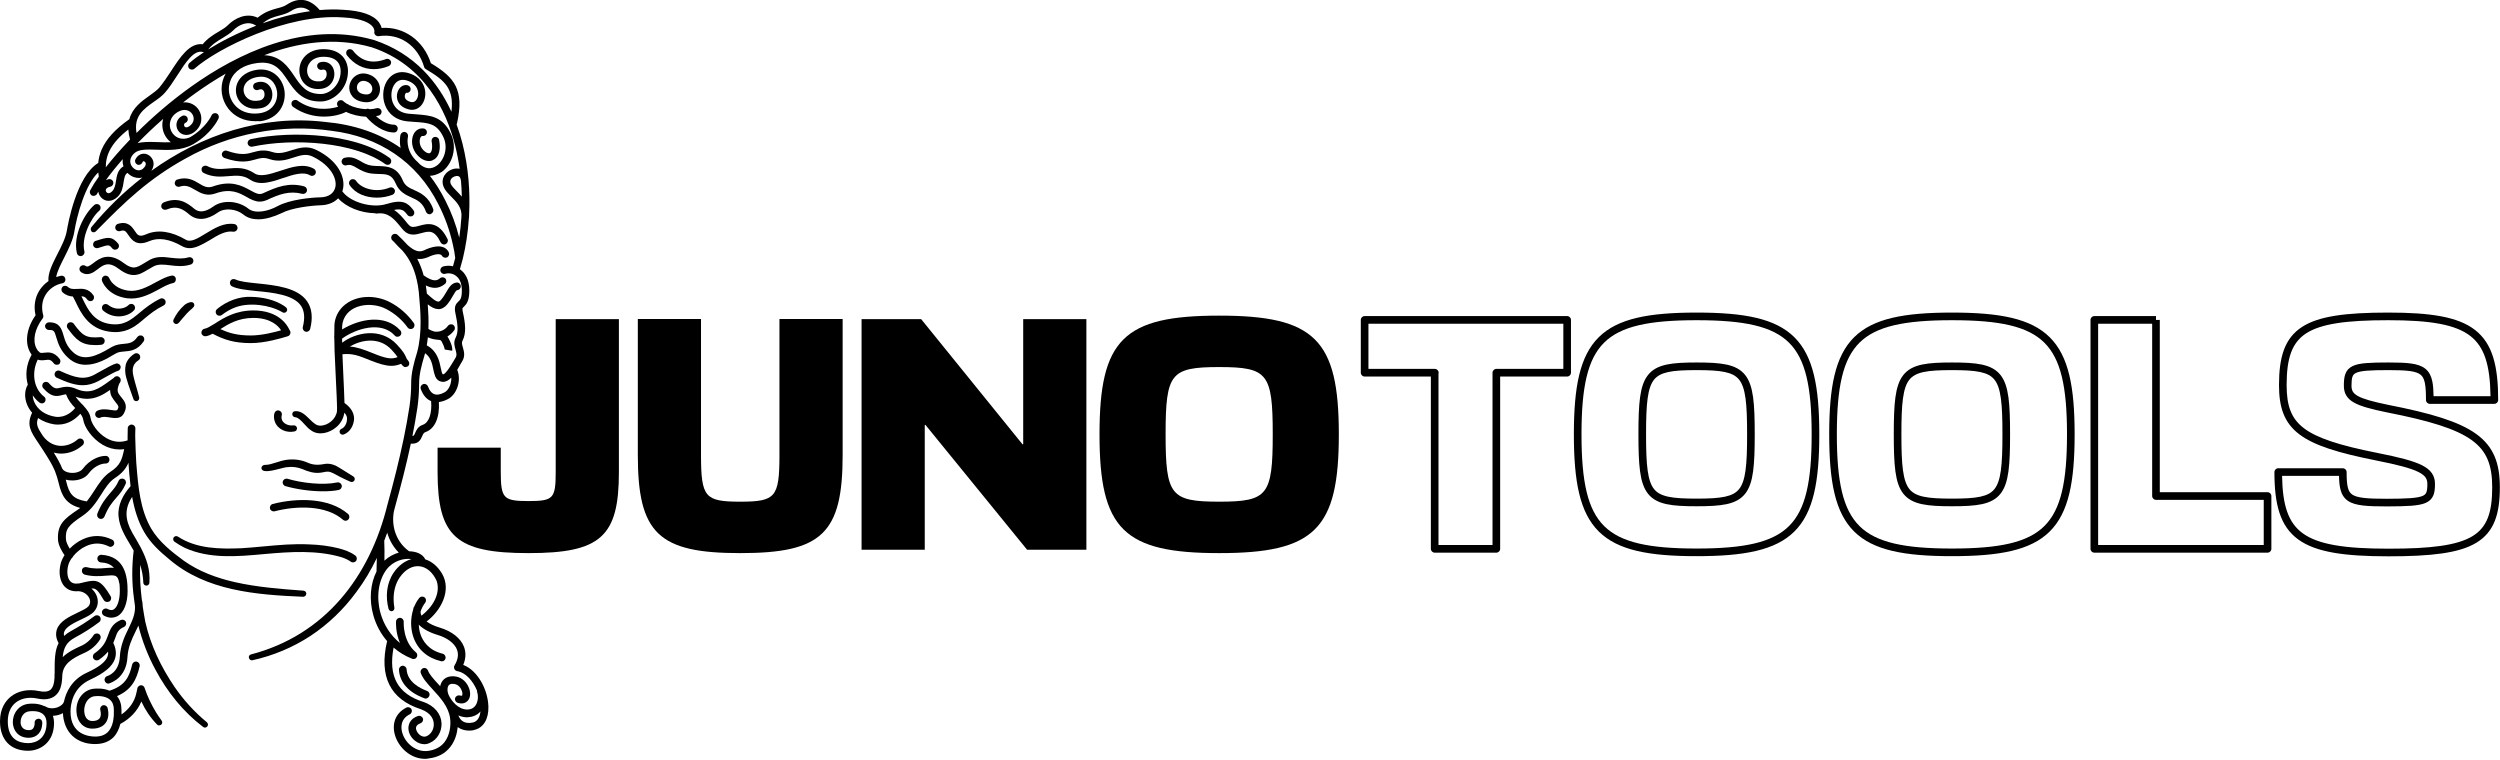 <svg viewBox="0 0 1638 498" fill="none" xmlns="http://www.w3.org/2000/svg">
  <path fill-rule="evenodd" clip-rule="evenodd" d="M236 66.4C237.5 66.8 238.8 67 240 67C243.3 67 245.3 65.6 246.4 64.7C248.6 62.6 249.5 59.3 248.7 56.1C247.8 52.5 245 49.7 241.1 48.6C235.1 46.8 230.5 50.5 229.2 54.9C227.9 59.2 229.9 64.6 236 66.4ZM242.9 60.9C241.8 62 239.8 62.2 237.4 61.5C234.1 60.5 233.5 58.1 234 56.1C234.4 54.6 236.2 52.2 239.7 53.2C241.8 53.8 243.3 55.2 243.8 57.1C244.2 58.6 243.8 60 242.9 60.9Z" fill="currentColor" />
  <path d="M212.3 76.4C206 76.4 198.7 74.8 192 70C190.9 69.2 190.6 67.6 191.4 66.5C192.2 65.4 193.8 65.1 194.9 65.9C204.877 72.983 215.725 71.713 221.611 69.91L221.6 69.9C220.6 69 220.5 67.4 221.5 66.4C222.4 65.4 224 65.3 225 66.3C225.674 66.925 226.435 67.49 227.261 67.997C227.788 68.099 228.277 68.364 228.643 68.764C231.983 70.441 236.067 71.321 239.702 71.531C240.476 71.112 241.396 71.144 242.112 71.571C243.907 71.523 245.496 71.293 246.7 70.9C248 70.5 249.4 71.2 249.9 72.5C250.3 73.8 249.6 75.2 248.3 75.7C247.687 75.823 247.027 75.945 246.332 76.056C250.164 79.589 254.474 81.7 258.1 81.7C259.5 81.7 260.6 82.8 260.6 84.2C260.6 85.6 259.6 86.8 258.2 86.8C251.129 86.8 244.318 81.693 239.86 76.472C235.48 76.292 230.735 75.234 226.733 73.299C223.491 74.978 218.27 76.4 212.3 76.4Z" fill="currentColor" />
  <path d="M244.9 45.3C238 45.3 232 42.2 227.3 36.2C226.5 35.1 226.7 33.5 227.7 32.7C228.8 31.9 230.4 32.1 231.2 33.1C236.7 40.2 244 42.1 252.9 38.7C254.2 38.2 255.6 38.9 256.1 40.1C256.6 41.4 255.9 42.8 254.7 43.3C251.3 44.7 248 45.3 244.9 45.3Z" fill="currentColor" />
  <path d="M281 105.5C278.6 105.5 276 104.3 273.8 102C269.5 97.6 269.2 91.6 271 87.9C272.4 85.2 274.8 83.8 277.6 84.2C279 84.4 279.9 85.7 279.7 87C279.5 88.4 278.2 89.3 276.9 89.1C276.886 89.1 276.871 89.1 276.854 89.099C276.618 89.092 276.059 89.075 275.5 90.1C274.6 91.8 274.6 95.6 277.4 98.4C279.2 100.3 280.9 100.7 281.7 100.3C282.8 99.7 283.6 97.1 282.8 92.6C282.6 91.2 283.5 89.9 284.8 89.7C286.2 89.5 287.5 90.4 287.7 91.7C289.4 100.9 285.7 103.9 284 104.7C283.1 105.3 282.1 105.5 281 105.5Z" fill="currentColor" />
  <path fill-rule="evenodd" clip-rule="evenodd" d="M188 3C195.795 -2.1 203.312 -0.811 209.481 6.601C214.611 6.152 219.71 6.059 224.7 6.4C236.6 7 244.5 9.7 248.2 14.5C249.2 15.9 249.8 17.2 250 18.3C264.6 17.3 277.5 26.5 282.3 41.4C298 50.8 304.2 58.9 299.5 80.5C299.443 80.867 299.323 81.195 299.152 81.475C300.722 85.771 301.984 89.987 303 94C307.036 109.995 308.093 126.015 307.358 140.464C307.377 141.122 307.359 141.8 307.3 142.5C307.287 142.672 307.256 142.839 307.209 142.999C306.572 152.643 305.147 161.526 303.302 169.152C303.283 169.48 303.203 169.793 303.074 170.079C302.518 172.308 301.925 174.425 301.307 176.417C301.44 176.509 301.571 176.603 301.7 176.7C304.4 178.7 307.5 182.7 307.5 190.4C307.5 197 305.7 199.3 303.8 201.1C302.9 201.9 302.8 202.1 303.2 204.2C305 212.3 305.6 218.3 303 223.3C302.4 224.5 302.7 225.7 303.3 227.7L303.322 227.78C304.019 230.266 304.879 233.335 302.9 236.6L302 238.1C301.286 239.422 300.475 240.89 299.576 242.336C302.433 249.339 299.302 257.886 294.3 261C292.819 261.871 290.35 263.123 287.556 263.43C288.139 273.513 284.939 280.993 278.8 283.1C277.678 283.474 277.343 284.197 276.732 285.515L276.68 285.628L276.6 285.8C275.6 288.2 274.2 290.7 270 290.7C269.739 290.7 269.463 290.693 269.175 290.676C266.232 304.527 262.668 318.234 258.9 331.9C258.638 332.906 258.37 333.911 258.095 334.914C256.158 345.197 259.866 355.349 268.06 361.194C269.31 361.224 270.501 361.363 271.6 361.6C275.045 362.356 277.501 364.101 278.614 366.477C282.77 367.796 286.649 370.882 289.6 375.8C296.08 386.853 288.849 400.177 279.501 407.205C281.61 408.766 284.515 410.141 288.1 411.2C296.1 413.6 301.9 418.2 304 423.8C305.012 426.498 305.668 430.546 303.513 435.644C313.182 439.38 319.727 452.098 320 463C320.2 471.1 316.8 476.8 310.9 478.2C309.8 478.6 308.6 478.7 307.4 478.7C304.749 478.7 302.098 478.025 299.884 476.403C299.473 480.748 298.088 485.467 295.1 489.3C291.8 493.6 287 496.2 281 496.9C280.2 497.1 279.4 497.2 278.6 497.2C268.7 497.2 261.1 489.5 258.8 481.7C256.5 473.9 259.4 467 266.3 463.6C267.5 463 269 463.5 269.6 464.7C270.2 465.9 269.7 467.4 268.5 468C261.8 471.3 262.8 477.7 263.6 480.2C265.5 486.8 272.4 493 280.4 492C285 491.4 288.7 489.5 291.2 486.3C294.9 481.6 295.5 474.9 294.9 470.6C293.9 463 288.4 457 283.5 451.7C280.2 448.1 277 444.6 275.7 441C275.2 439.7 275.9 438.3 277.2 437.8C278.5 437.3 279.9 438 280.4 439.3C281.354 441.877 283.948 444.727 286.791 447.85L287.2 448.3L287.204 448.304C287.597 448.729 287.999 449.162 288.405 449.603C288.684 448.259 289.227 446.982 290.1 445.9C291.2 444.5 293.9 442.4 298.9 443.3C302.8 444 306.1 447.2 307.5 451.4C308.5 454.6 308.1 457.5 306.3 459.3C305.4 460.2 303.4 461.6 299.9 460.5C298.6 460.1 297.8 458.7 298.2 457.4C298.6 456.1 300 455.3 301.3 455.7C302.1 455.9 302.6 455.9 302.7 455.8C302.9 455.6 303.2 454.5 302.7 452.9C302.1 451 300.5 448.7 298 448.2C296.1 447.8 294.7 448.1 294 449C293 450.2 292.9 452.8 293.8 455C295.5 459 300.1 464.9 306.2 464.9H306.4C308.6 464.8 310.3 464 311.5 462.3C313.1 460.1 313.6 456.5 312.6 453.3C312.506 452.994 312.478 452.683 312.508 452.38C309.901 446.264 305.45 441.035 300.078 439.799C300.052 439.8 300.026 439.8 300 439.8C299.6 439.8 299.1 439.7 298.7 439.4C297.5 438.7 297.1 437.2 297.8 436C300.1 432.2 300.6 428.7 299.4 425.6C297.8 421.5 293.1 417.9 286.7 416C280.894 414.233 276.929 411.864 274.388 409.281C274.469 411.451 274.834 413.601 275.5 415.6C277.1 420.2 280.9 426.1 290 428.3C291.3 428.6 292.2 430 291.9 431.3C291.7 432.5 290.7 433.3 289.5 433.3C289.3 433.3 289.1 433.3 288.9 433.2C280 431.1 273.6 425.5 270.8 417.3C268.877 411.597 268.933 405.059 270.705 399.434C270.753 399.084 270.818 398.739 270.9 398.4C270.994 397.993 271.196 397.625 271.469 397.324C272.308 395.286 273.39 393.413 274.7 391.8C275.6 390.7 277.1 390.6 278.2 391.4C279.3 392.3 279.4 393.8 278.6 394.9C277.284 396.537 276.257 398.544 275.544 400.744C275.518 401.644 275.72 402.537 276.136 403.408C283.049 398.11 288.971 389.309 286.1 380.6C280.8 368.9 269.4 367.5 261.9 378.3C259 382.5 257.8 387.8 257.9 392.9C257.9 394.7 258.1 396.4 258.4 398.2C258.6 399.3 257.8 400.3 256.7 400.5C255.8 400.5 254.9 399.9 254.6 399C252.5 391.1 253.2 382.3 257.8 375.4C261.043 370.573 265.211 367.523 269.58 366.321C264.521 365.536 257.537 367.545 253.3 373.1C247.9 380.2 246.4 391.2 249.3 401.7C251.54 409.642 255.992 416.433 262.062 421.32C259.049 414.243 259.433 407.504 259.5 407.1C259.6 405.7 260.8 404.7 262.2 404.8C263.6 404.9 264.6 406.1 264.5 407.5C264.5 407.502 264.5 407.51 264.499 407.522C264.475 408.117 263.987 420.199 272.344 427.269C272.374 427.293 272.404 427.318 272.433 427.344C272.455 427.363 272.477 427.381 272.5 427.4C273.6 428.3 273.7 429.9 272.8 430.9C272.4 431.5 271.7 431.8 270.9 431.8C270.47 431.8 270.092 431.697 269.728 431.492C265.332 429.734 261.348 427.292 257.875 424.286C254.296 443.243 260.579 454.608 277.4 459.9H277.5C284.7 462.5 289 467.7 289.3 473.9C289.5 479.4 286.5 484.6 281.7 486.7C280.6 487.3 279.3 487.6 278.1 487.6C276 487.6 273.9 486.9 272 485.4C268.8 483 267.1 479.1 267.7 475.7C268 473.9 269.2 470.7 273.9 469.1C275.2 468.7 276.6 469.4 277.1 470.7C277.5 472 276.8 473.4 275.5 473.9C273.8 474.5 272.8 475.4 272.6 476.6C272.3 478.1 273.4 480.2 275 481.5C275.9 482.2 277.7 483.2 279.6 482.3C282.5 481 284.4 477.7 284.2 474.2C284.1 471.8 282.9 467.3 275.8 464.7C255.673 458.224 248.154 443.209 253.64 420.052C249.496 415.27 246.398 409.515 244.6 403.1C241.742 393.013 242.629 382.432 246.726 374.385C246.709 374.259 246.7 374.131 246.7 374L246.701 373.965L246.706 373.826L246.706 373.82L246.706 373.815L246.706 373.811C246.734 372.982 246.847 369.544 246.898 365.561C243.133 373.438 238.687 380.979 233.4 388C225.2 399.2 215.1 408.9 203.5 416.6C191.9 424.2 179 429.6 165.4 432.6C164.3 432.8 163.3 432.1 163.1 431C162.8 430 163.4 429.1 164.4 428.8C213 416.1 242.3 377.9 253.9 330.5C257.791 316.344 261.458 302.007 264.446 287.581C264.453 287.454 264.471 287.327 264.5 287.2C264.521 287.107 264.548 287.016 264.581 286.928C265.991 280.069 267.247 273.189 268.3 266.3C269 261.4 269.4 256.4 269.4 251.4C269.3 244.5 271.3 237.3 273.3 230.8C276.7 218.1 275.6 204.3 274.4 191.3C274.081 188.486 273.619 185.689 272.965 182.953C272.771 182.59 272.669 182.184 272.67 181.776C271.034 175.516 268.343 169.611 264 164.6L263.916 164.504L263.766 164.335C263.651 164.205 263.535 164.075 263.42 163.946C261.773 162.428 260.172 160.729 258.6 159C258.507 158.897 258.423 158.787 258.35 158.672C257.936 158.276 257.52 157.885 257.1 157.5C256.1 156.6 256 155 257 154C257.9 153 259.5 152.9 260.5 153.9C262.764 155.99 264.876 158.155 266.903 160.397C271.628 164.696 274.774 165.524 278.1 163.9C280.9 162.5 290.5 158.5 294 165.2C294.6 166.4 294.2 167.9 293 168.6C291.8 169.2 290.3 168.8 289.6 167.6C288.7 165.9 285 166.3 280.4 168.5C278.4 169.3 276.7 169.7 275 169.7C274.45 169.7 273.907 169.658 273.369 169.577C275.17 173.007 276.543 176.665 277.561 180.418C284.104 185.001 286.478 183.835 288.3 182.3C289.3 181.4 290.9 181.5 291.8 182.5C292.7 183.5 292.6 185.1 291.6 186C289.4 187.8 287.2 188.6 285 188.6C282.953 188.6 280.931 187.971 278.99 187.036C279.191 188.257 279.361 189.48 279.5 190.7C279.551 191.24 279.602 191.781 279.652 192.323C282.689 195.158 285.58 197.695 287.2 197.6C287.4 197.6 288 197.6 289 196.4C290.4 194.8 291.4 193.1 292.4 191.4L292.443 191.326C294.226 188.255 295.827 185.497 299.2 185.1C300.6 185 301.8 186 301.9 187.4C302 188.8 301 190 299.6 190.1C298.8 190.2 297.7 192.1 296.7 193.9C295.7 195.7 294.5 197.7 292.8 199.7C291.2 201.5 289.4 202.5 287.5 202.6C287.3 202.5 287.2 202.5 287.1 202.5C284.818 202.5 282.656 201.294 280.258 199.392C280.663 204.764 280.903 210.161 280.703 215.52C282.359 216.542 283.711 217.043 284.881 217.303C285.018 217.291 285.158 217.29 285.3 217.3C288.5 217.6 291.6 216.1 293.5 213.5C294.3 212.4 295.9 212.1 297 212.9C298.1 213.7 298.4 215.3 297.6 216.4C296.425 218.072 294.903 219.437 293.164 220.432C293.421 220.801 293.667 221.221 293.9 221.7C296.6 226.6 296.4 229.1 296.3 229.8L291.4 229V229.2C291.4 229.2 291.4 227.6 289.5 224C288.911 222.822 288.707 222.8 286.902 222.611L286.8 222.6C285.223 222.45 283.081 222.243 280.333 221.005C280.156 222.769 279.921 224.527 279.617 226.276C286.474 229.971 287.887 236.536 288.8 241.1L288.861 241.386C289.165 242.815 289.633 245.013 290.1 245.2C290.6 245.5 292.3 245 297.7 235.7C298 235.1 298.3 234.6 298.6 234.2C299.4 232.8 299.1 231.5 298.5 229.2C297.8 226.9 297 224.1 298.6 221.1C300.5 217.4 299.9 212.3 298.4 205.3C297.4 200.8 298.7 199.1 300.4 197.5C301.5 196.5 302.6 195.4 302.6 190.4C302.6 185.9 301.3 182.6 298.7 180.7C296.7 179.2 294.1 178.7 291.7 179.4C290.4 179.8 289 179 288.6 177.7C288.2 176.4 289 175 290.3 174.6C292.423 174.001 294.664 173.965 296.782 174.444C297.299 172.738 297.796 170.942 298.266 169.063C297.956 166.076 297.375 163.091 296.7 160.2C294.7 151 291.5 142.2 287.2 133.8C273.2 105.9 248 89.4 217.2 85.7C184.4 80.9 150.4 87.6 121.5 103.9C110.4 110 100 117.2 90.3 125.4C81.108 133.076 72.635 141.65 64.199 150.185C63.732 150.657 63.266 151.129 62.8 151.6C62 152.4 60.8 152.4 60 151.7C59.3 150.8 59.3 149.6 59.9 148.8C69.757 136.818 80.99 125.838 93.289 116.306C92.543 116.504 91.778 116.6 91 116.6C89.9 116.6 88.8 116.4 87.6 116C86.033 115.407 84.645 114.456 83.513 113.267C81.876 114.282 81.51 116.067 81 119.3L80.964 119.532C80.475 122.673 79.93 126.167 77.1 128.9C75.3 130.6 73.3 131.6 71.2 131.6C70.2 131.6 69.2 131.4 68.3 130.9C66.186 129.843 64.734 127.795 64.425 125.508C64.125 126.028 63.85 126.525 63.6 127C63 128.2 61.4 128.7 60.2 128.1C59 127.5 58.5 125.9 59.1 124.7C60.403 122.203 62.301 119.166 64.739 115.723C64.599 114.847 64.475 113.924 64.383 112.957C55.677 121.162 50.347 141.461 48.7 151.8C47.842 157.235 45.074 162.762 42.391 168.119L42.391 168.12L42 168.9C39.699 173.426 37.339 178.069 36.816 181.566C37.816 181.205 38.847 180.914 39.9 180.7C41.3 180.4 42.6 181.3 42.8 182.7C43.1 184.1 42.2 185.4 40.8 185.6C36.2 186.5 32.2 189.3 29.9 193.1C27.5 197 27 201.6 28.3 206.5C28.5 207.3 28.4 208.1 27.9 208.7C22.7 215.5 21.2 223.2 23.9 228.3C24.265 228.987 24.597 229.522 24.919 229.935C25.014 229.984 25.108 230.039 25.2 230.1C25.536 230.324 25.802 230.603 25.992 230.915C26.806 231.367 27.697 231.263 29 231.1L29.088 231.09C31.685 230.789 35.441 230.355 39.1 235.2C39.9 236.3 39.7 237.9 38.6 238.7C38.58 238.707 38.558 238.714 38.536 238.722L38.487 238.739C38.182 238.844 37.73 239 37.2 239C36.4 239 35.7 238.7 35.2 238C33.23 235.439 32.036 235.595 29.802 235.887L29.7 235.9L29.529 235.919C28.17 236.072 26.483 236.261 24.729 235.637C20.927 243.252 21.398 254.045 28.9 259.9C30 260.7 30.2 262.3 29.3 263.4C28.9 264 28.2 264.3 27.4 264.3C26.9 264.3 26.3 264.1 25.9 263.8C24.223 262.502 22.729 260.898 21.476 259.063C21.512 260.438 21.818 261.886 22.4 263.3C24.6 268.5 29.7 272.1 36.6 273.1C42.995 273.762 47.336 269.669 49.268 267.334C47.014 264.972 44.653 262.257 43.311 258.355C42.337 258.421 41.468 258.652 40.6 258.9C36.7 259.9 33.4 260.1 28.3 254.3C27.4 253.3 27.5 251.7 28.5 250.8C29.5 249.9 31.1 250 32 251C35.5 255 36.8 254.7 39.3 254.1L39.465 254.06C41.949 253.462 45.314 252.652 50.4 255C59.292 258.597 64.691 254.707 71.482 249.813L71.5 249.8C72.1 249.35 72.7 248.925 73.3 248.5C73.722 248.201 74.143 247.903 74.564 247.596C75.294 246.477 76.832 246.124 77.9 246.9C78.885 247.475 79.331 248.656 79.016 249.67C78.935 250.19 78.687 250.691 78.287 251.085C77.516 252.689 76.499 255.581 77.5 257.5C77.896 258.292 78.48 259.021 79.053 259.737L79.054 259.738C79.205 259.926 79.355 260.113 79.5 260.3C81.4 262.6 83.9 265.7 81.4 270.4C80.1 273.3 77.8 273.9 75.5 273.9C74.2 273.9 73 273.7 71.8 273.5C71.684 273.483 71.567 273.466 71.45 273.449L71.35 273.435C69.389 273.149 67.386 272.857 65.9 273.6C64.7 274.2 63.2 273.7 62.6 272.4C62 271.2 62.5 269.7 63.8 269.1C66.788 267.706 69.974 268.196 72.568 268.595L72.6 268.6C75.9 269.1 76.6 269.1 77.1 268.2C78 266.5 77.7 265.9 75.7 263.5C74.9 262.5 74 261.3 73.2 259.9C72.425 258.46 72.148 256.935 72.161 255.469C67.727 258.524 62.998 261.3 57.1 261.3C54.79 261.3 52.323 260.905 49.557 259.906C50.712 261.697 52.156 263.198 53.6 264.7L53.783 264.89L53.8 264.9C54.241 265.157 54.574 265.523 54.784 265.942C56.948 268.255 58.892 270.711 59.4 274.1C59.9 277.3 63.7 283.6 69.8 287.1C74.264 289.651 78.894 290.127 83.614 288.528C83.605 287.808 83.6 287.098 83.6 286.4C83.6 284.4 83.6 282.6 83.7 280.5C83.8 279.1 85 278.1 86.4 278.2C87.8 278.3 88.8 279.5 88.7 280.9C88.6 282.6 88.6 284.6 88.6 286.4C88.7 291.8 89 298 89.3 303.4L89.383 304.425C90.555 318.814 91.774 333.8 99.1 346.4C104.3 355.1 112.5 361.6 120.6 367.5C130.5 374.5 142 378.7 153.8 381.4C168.4 384.7 183.6 385.9 198.8 387C199.9 387.1 200.8 388 200.7 389.1C200.6 390.2 199.6 391.1 198.5 391C167.9 389.7 135 387.2 110.7 366.3C104.7 361.4 98.7 355.8 94.7 349C90.448 341.772 88.061 333.781 86.592 325.569C81.63 333.059 81.686 340.242 86.7 349.1C87.059 349.716 87.418 350.33 87.777 350.942C89.252 353.46 90.708 355.946 92.038 358.458C92.277 358.739 92.455 359.072 92.549 359.439C96.026 366.206 98.496 373.231 97.9 381.7C97.9 382.8 97 383.7 95.9 383.7C94.8 383.7 93.9 382.8 93.9 381.7C93.752 377.707 93.057 373.823 91.816 370.049C91.524 377.822 92.009 385.609 92.969 393.326C93.07 393.534 93.148 393.76 93.2 394C93.385 395.154 93.485 396.267 93.512 397.344C94.002 400.715 94.573 404.069 95.2 407.4C98.6 422.7 105.6 437.2 114.4 450.1C120.3 458.7 127.4 466.5 135.5 473.2C136.4 473.9 136.5 475.2 135.8 476C135.1 476.8 133.9 477 133.1 476.3C120 466.4 109.6 453.3 101.9 438.9C96.945 429.753 93.171 419.971 90.663 409.899C90.044 411.296 89.372 412.656 88.7 414C86.3 418.9 83.9 424 83.5 430.7C82.749 443.754 73.355 447.106 71.882 447.632C71.787 447.666 71.724 447.688 71.7 447.7C71.4 447.9 71.2 447.9 71 447.9C69.9 447.9 68.9 447.2 68.6 446C68.2 444.7 69 443.3 70.4 442.9L70.426 442.892C70.983 442.714 77.912 440.498 78.5 430.5C78.9 422.7 81.7 416.9 84.2 411.8L84.27 411.654C86.59 406.845 88.666 402.539 88.459 397.271C88.232 395.62 88.016 393.965 87.8 392.3C86.343 381.811 86.301 371.228 87.582 360.734C86.838 359.424 86.053 358.115 85.264 356.799L85.263 356.797L85.261 356.794L85.26 356.793L85.259 356.791C81.843 351.095 78.347 345.267 77.7 338.6C76.844 331.088 80.691 324.027 85.542 318.537C84.929 313.578 84.549 308.593 84.2 303.7L84.171 303.171C82.661 306.792 80.195 310.012 75.3 313.2C71.6 315.6 69 319.7 66.3 324C63.1 329 59.7 334.2 54.2 337.9C44.5 344.4 42.8 346.7 43.2 353.4C43.324 355.203 44.531 357.585 45.69 359.466C48.03 357.031 50.947 354.824 54.3 353.3C60.6 350.4 67.3 350.5 73.5 353.6C74.7 354.2 75.2 355.7 74.6 356.9C74 358.1 72.5 358.7 71.3 358C66.4 355.6 61.4 355.5 56.4 357.8C53.031 359.316 50.072 361.81 47.947 364.431C47.799 364.887 47.513 365.3 47.1 365.6C47.074 365.619 47.048 365.637 47.022 365.654C45.86 367.307 45.051 368.959 44.7 370.4C43.6 374.6 44.1 378.9 46.1 380.9C47.012 381.882 48.269 382.372 49.87 382.405C50.1 382.336 50.345 382.3 50.6 382.3C50.85 382.3 51.099 382.306 51.346 382.319C51.591 382.287 51.842 382.248 52.1 382.2C52.513 382.105 52.905 382.02 53.281 381.938C54.088 381.763 54.817 381.605 55.5 381.4C63.2 379.6 66.2 379.9 72.5 390.7C73.2 391.9 72.8 393.4 71.6 394.1C71.1 394.3 70.7 394.4 70.2 394.4C69.3 394.4 68.5 394 68 393.2C64.175 386.697 62.866 385.286 59.865 385.609C61.235 386.768 62.347 388.188 63.1 389.8C64.8 393.6 64.3 397.6 61.7 400.6C59.916 402.682 56.756 404.174 53.194 405.855L53.1 405.9C48.5 408.1 43.3 410.6 42.1 413.9C41.781 414.729 41.747 415.64 41.998 416.657C43.258 415.497 44.775 414.414 46.6 413.4C52 410.5 57.1 407.2 62 403.6C63.1 402.8 64.7 403 65.5 404.1C66.3 405.2 66.1 406.8 65 407.6C60 411.4 54.6 414.8 49 417.8C43.438 420.852 41.649 424.64 41.073 430.569C44.607 427.125 49.188 425.016 52.575 423.457L52.7 423.4C56.3 421.9 59.2 419.4 61.3 416.2C62 415 63.6 414.7 64.8 415.4C66 416.1 66.3 417.7 65.6 418.9C63 423 59.3 426.1 54.8 428C47.5 431.3 40.9 435 40.8 443.1C40.795 443.168 40.787 443.235 40.776 443.302C40.64 447.844 39.825 452.973 36.1 455.9C33.3 458.1 29.5 458.7 24.6 457.7C19.1 456.5 13.8 457.5 10.2 460.4C6.9 463.1 5.1 467.3 5.1 472.6C5.1 484.4 12.4 486.9 18.5 486.9C24 486.9 30.5 483.5 30.5 473.8C30.5 471.2 29.8 469.3 28.3 468C25.463 465.447 20.57 465.934 19.961 465.994C19.926 465.998 19.905 466 19.9 466H19.7C15.5 466.2 13.4 469.9 13.5 473.3C13.5 474.8 14.2 478.4 18.9 478.4C20.1 478.4 20.9 478.1 21.5 477.5C22.6 476.3 22.8 474.2 22.7 473.5C22.6 472.1 23.7 471 25.1 470.9C26.5 470.8 27.6 471.9 27.7 473.2C27.7 473.224 27.7 473.256 27.701 473.295C27.712 474.102 27.768 478.137 25.1 480.9C23.6 482.5 21.4 483.4 18.8 483.4C11.8 483.4 8.6 478.4 8.4 473.5C8.2 467.7 12.2 461.5 19.3 461.1C20.036 461.018 24.721 460.602 28.865 462.588C29.26 462.613 29.65 462.746 30 463C32.1 464.3 35 464.4 37.8 463.4C39.8 462.6 41.4 461.3 41.8 460C41.83 459.902 41.866 459.807 41.907 459.715C43.221 453.586 46.902 445.303 57 440.7C64.9 437.1 69.3 433.6 70.5 430C70.843 429.02 70.946 427.992 70.809 426.904C69.355 428.673 67.432 430.486 64.8 432.3C64.4 432.6 63.9 432.7 63.4 432.7C62.6 432.7 61.8 432.3 61.3 431.6C60.5 430.5 60.8 428.9 61.9 428.1C67.951 423.933 69.377 420.062 70.767 416.291L70.8 416.2C72.1 412.5 73.5 408.6 79.2 406.2C80.5 405.7 81.9 406.2 82.5 407.5C83 408.8 82.5 410.2 81.2 410.8C77.5 412.4 76.7 414.5 75.5 418L75.448 418.143C75.087 419.13 74.706 420.173 74.231 421.259C76.018 424.868 76.374 428.379 75.3 431.7C73.6 436.7 68.4 441 59.1 445.3C47.5 450.6 46.2 461.7 46.2 466.3C46.2 481.5 58.6 482.6 62.4 482.6C66 482.6 68.7 481.6 70.7 479.6C72.251 477.991 73.373 475.756 74.009 472.912C74.012 472.581 74.079 472.25 74.204 471.936C74.536 470.062 74.672 467.949 74.6 465.6V465.1C74.6 462.2 73.8 460 72.1 458.5C69.9 456.5 66 455.7 61.8 456.2C57.3 456.8 54.9 461.7 55.2 466.2C55.3 467.7 55.9 472.4 60.6 472.4C62.8 472.4 64.3 471.8 65.2 470.7C66.2 469.5 66.3 467.5 65.7 465.1C65.4 463.8 66.2 462.4 67.5 462.1C68.8 461.8 70.2 462.6 70.5 463.9C71.5 467.8 71 471.3 69.1 473.8C67.8 475.5 65.3 477.4 60.5 477.4C54.7 477.4 50.5 473 50.1 466.5C49.5 457.5 55.4 452 61.1 451.3C63.167 451.07 67.637 450.782 71.773 452.544C81.635 449.338 84.612 444.05 86.6 435.4C86.9 434.1 88.2 433.2 89.6 433.5C90.9 433.8 91.8 435.1 91.5 436.5C89.529 445.279 86.114 452.051 76.655 456.099C78.618 458.462 79.6 461.516 79.6 465.2V465.6C79.621 466.217 79.641 467.083 79.612 468.12C84.376 464.819 88.043 460.116 89.3 454.3C89.464 453.755 89.568 453.18 89.677 452.575C89.769 452.071 89.864 451.546 90 451C90.3 449.6 91.6 448.8 92.9 449C93.7 449.2 94.4 449.8 94.7 450.6C96.6 456.3 99.2 461.8 102.4 467C103.5 468.7 104.6 470.4 105.8 472C106.5 472.8 106.5 474.1 105.6 474.8C104.7 475.5 103.5 475.5 102.8 474.6C98.55 470.21 95.125 465.141 92.627 459.629C89.951 465.935 85.132 470.978 78.832 474.328C78.104 477.378 76.737 480.617 74.2 483.2C71.3 486 67.3 487.5 62.4 487.5C52.7 487.5 47.6 483 45 479.3C41.962 474.873 41.335 469.919 41.222 467.249C40.705 467.524 40.163 467.775 39.6 468C37.98 468.63 36.28 468.936 34.644 468.991C35.148 470.433 35.4 472.039 35.4 473.8C35.4 486.2 26.6 491.9 18.4 491.9C6.9 491.9 0 484.7 0 472.6C0 464 3.8 459.1 7 456.5C11.8 452.6 18.5 451.3 25.6 452.8C28.9 453.5 31.4 453.2 33 452C34.664 450.599 35.561 447.893 35.758 443.548C35.72 443.372 35.7 443.189 35.7 443C35.705 442.377 35.739 441.773 35.8 441.188V440.6C35.8 432.624 35.8 426.356 38.413 421.313C38.29 421.16 38.184 420.989 38.1 420.8C36.6 417.8 36.4 415 37.3 412.3C39.2 407 45.4 404 50.9 401.4L51.386 401.166C54.129 399.844 56.861 398.527 57.9 397.3C59.2 395.8 59.4 393.8 58.5 391.9C57.569 389.945 55.252 387.644 51.468 387.335C46.877 387.816 44.026 386.026 42.4 384.4C39.2 381 38.2 375.2 39.8 369.1C40.244 367.452 41.089 365.613 42.282 363.759C40.75 361.552 38.22 357.438 38 353.7C37.5 344 41.4 340.3 51.2 333.8C51.678 333.485 52.138 333.152 52.582 332.804C43.519 330.39 40.482 325.168 38.5 316.7C37.73 313.655 37.033 311.308 36.166 309.098C36.025 308.807 35.902 308.507 35.8 308.2L35.797 308.19C34.217 304.437 32.032 300.858 28 294.6C27 293 26 291.5 25.1 290.2C20.125 282.837 17.229 278.444 21.042 270.421C19.7 268.868 18.607 267.119 17.8 265.2C15.884 260.639 16.049 255.662 18.218 252.015C16.544 246.017 17.021 239.009 20.721 232.417C20.34 231.888 19.965 231.286 19.6 230.6C16.1 224.1 17.5 214.7 23.3 206.6C22 200.9 22.8 195.2 25.7 190.5C27.25 188.001 29.324 185.851 31.748 184.176C31.247 179.107 34.294 173.022 37.5 166.7C40.2 161.5 43 156 43.8 151.1C44.4 147.5 49.9 115.7 64.3 106.8L64.326 106.785L64.359 106.767C64.618 104.025 65.28 101.08 66.6 98C69.6 91.1 75.4 84.7 84.6 78.2C84.649 78.164 84.7 78.131 84.751 78.099C86.793 70.592 92.91 66.246 97.881 62.714L97.9 62.7C98.085 62.566 98.27 62.434 98.453 62.303C100.737 60.661 102.819 59.166 104.3 57.5C106.9 54.4 109.5 50.5 112 46.7L112.116 46.522C118.08 37.377 124.255 27.907 132.8 29C136 25.1 139.9 22.7 143.5 20.6C145.7 19.3 147.8 18 149.2 16.6C153.8 11.9 161.5 8.1 168.8 11.6C173.595 7.668 177.838 6.495 181.353 5.524L181.355 5.523C181.505 5.482 181.653 5.441 181.8 5.4C184.2 4.8 186.2 4.2 188 3ZM89.451 87.113C87.531 76.128 93.992 71.538 100.779 66.715L100.8 66.7C103.6 64.8 106.2 62.9 108.1 60.7C110.787 57.642 113.217 53.898 115.627 50.182L116.2 49.3C121.8 40.6 127.1 32.4 133.1 34.1C133.275 34.148 133.451 34.178 133.624 34.191C129.729 36.751 126.5 39.175 124.1 41.3C123.1 42.2 123 43.8 123.9 44.8C124.8 45.8 126.4 45.9 127.4 45C142.6 31.6 188 8.9 224.4 11.4C237.8 12 242.5 15.4 244.1 17.4C245.5 19.1 245.3 20.6 245.3 20.6C245.1 21.5 245.3 22.3 245.9 22.9C246.5 23.5 247.3 23.8 248.1 23.7C261.8 21.6 273.7 29.7 277.9 43.9C278 44.5 278.5 45 279 45.3C291.597 52.752 297.583 58.078 295.773 73.218C287.105 54.213 271.85 35.15 245 26.2H244.9C199.8 13.2 155.1 35.5 125.6 56.5C111.965 66.194 99.704 76.89 89.451 87.113ZM167.846 16.853C155.714 21.55 144.789 27.182 136.389 32.421C138.963 29.02 142.526 26.866 146 24.8C148.5 23.3 150.9 21.8 152.7 20C156.3 16.3 162.4 13.3 167.6 16.7C167.68 16.756 167.762 16.807 167.846 16.853ZM203.181 7.325C192.602 8.822 182.024 11.691 172.119 15.257C176.076 12.022 179.532 11.113 182.904 10.225L183 10.2C185.6 9.5 188.2 8.8 190.7 7.2C195.261 4.212 199.389 4.254 203.181 7.325ZM314.836 466.133C312.754 468.506 309.829 469.81 306.5 469.9C306.6 470 306.5 470 306.3 470C304.125 470 302.13 469.525 300.325 468.74C301.49 471.881 304.098 474.574 309.8 473.4C313.331 472.607 314.473 469.062 314.836 466.133ZM251.753 354.294C251.971 357.973 251.942 363.195 251.867 367.356C254.687 364.701 257.987 362.996 261.282 362.066C257.672 358.402 255.1 353.914 253.708 349.004C253.083 350.778 252.432 352.542 251.753 354.294ZM302.026 118.322C302.336 121.882 302.519 125.4 302.589 128.856C301.433 127.45 300.211 126.211 299.1 125.1C297.6 123.6 296.3 122.2 295.6 121C294.8 119.6 294.8 118.2 295.7 117.1C296.7 115.8 298.8 115 300.2 115.4C300.6 115.5 301.6 115.8 301.9 117.8C301.926 117.981 301.969 118.156 302.026 118.322ZM298.2 95.3C299.482 100.413 300.454 105.526 301.155 110.584C297.849 109.832 294 111.325 291.8 114.1C289.6 116.8 289.4 120.3 291.2 123.5C292.2 125.3 293.8 127 295.5 128.7C299.1 132.3 302.9 136.1 302.3 142.1C302.292 142.213 302.291 142.326 302.297 142.436C302.003 147.069 301.522 151.523 300.895 155.739C298.821 147.323 295.771 139.143 291.8 131.4C288.841 125.481 285.45 120.082 281.664 115.195C284.235 115.117 286.731 114.223 289.5 112.6C296.1 107.8 300.1 97 295.2 87.2C289.754 76.21 281.956 75.611 272.97 74.921L272.7 74.9L272.4 74.881C270.888 74.787 269.288 74.688 267.6 74.5C262.6 74 259 71.4 257.3 67.1C255.7 62.8 256.4 57.6 259 54.6C260.8 52.5 263.2 51.9 266.1 52.6C270.1 53.7 272.8 56 273.7 59.2C274.4 61.7 273.8 64.5 272.3 66C271.4 66.9 270.3 67.1 269 66.8C267.3 66.3 265.3 65.3 265.2 63.2C265.1 62 265.8 61 266.1 60.8C267.4 61.1 268.6 60.3 269 59C269.3 57.6 268.5 56.3 267.2 55.9C265.5 55.4 263.7 55.9 262.3 57.3C260.4 59.2 259.6 62.4 260.3 65.1C260.8 67 262.3 70.2 267.5 71.6C270.5 72.5 273.4 71.7 275.6 69.5C278.3 66.7 279.4 62.1 278.2 57.8C276.8 52.8 272.8 49.2 267 47.7C262.3 46.5 258 47.7 254.9 51.2C251 55.6 250 62.9 252.3 68.9C254.6 74.9 259.8 78.8 266.7 79.5C268.6 79.7 270.3 79.8 271.999 79.9C280.799 80.5 286.1 80.9 290.3 89.4C294 96.7 291 105 286.2 108.5C282.615 111.074 278.776 110.775 275.15 107.68C274.896 107.418 274.641 107.158 274.384 106.9C274.298 106.793 274.203 106.693 274.1 106.6C274.061 106.566 274.021 106.533 273.982 106.499C273.366 105.887 272.743 105.287 272.111 104.696C265.429 97.504 267.208 89.967 267.3 89.6C267.6 88.2 266.8 86.9 265.5 86.5C264.1 86.2 262.8 87 262.4 88.3C262.398 88.312 262.393 88.331 262.388 88.357C262.271 88.895 261.521 92.353 262.482 96.904C248.529 87.175 231.78 81.564 213.1 79.9C171.887 74.982 132.066 88.295 99.153 111.93C100.565 109.829 101.006 107.49 100.3 105.3C99.4 102.7 97.1 100.9 94.6 100.7C92.1 100.6 89.9 102 88.7 104.5C88.1 105.7 88.7 107.2 89.9 107.8C91.1 108.4 92.6 107.8 93.2 106.6C93.3 106.2 93.7 105.6 94.2 105.6C94.6 105.7 95.2 106.1 95.4 106.8C95.8 108 95.1 109.3 93.6 110.6C92 111.9 90.4 111.7 89.3 111.3C87.3 110.5 85.7 108.6 85.4 106.5C85.1 104.2 86.1 101.9 88.5 100C91.369 97.724 96.686 97.896 102.804 98.094L103 98.1C110.518 98.393 118.989 98.686 126.366 94.604C126.444 94.57 126.522 94.535 126.6 94.5C126.829 94.394 127.036 94.264 127.219 94.113C138.502 87.452 142.73 78.586 143.169 77.665C143.183 77.635 143.194 77.613 143.2 77.6C143.7 76.3 143.2 74.9 141.9 74.3C140.6 73.8 139.2 74.3 138.6 75.6C138.6 75.7 134.922 83.852 124.493 89.946C118.547 92.468 114.089 89.777 112.2 85.9C110.3 82 111 76.3 117 73.1C121.1 70.9 124.5 72.4 126 74.8C127.3 76.8 127.6 80.1 124.2 82.6C123.1 83.4 122.1 83.6 121.4 83.3C120.9 83.1 120.6 82.4 120.6 81.8C120.6 81.2 120.9 80.7 121.6 80.4C122.9 79.8 123.4 78.4 122.8 77.1C122.2 75.8 120.7 75.3 119.5 75.9C117.1 77 115.7 79.2 115.6 81.7C115.6 84.2 116.9 86.6 119.1 87.7C121.5 88.9 124.4 88.6 127.2 86.6C132.9 82.3 132.8 76.1 130.3 72.1C128.376 68.993 124.591 66.651 119.958 67.102C122.805 64.891 125.722 62.718 128.7 60.6C134.522 56.447 140.945 52.244 147.848 48.289C147.371 49.118 146.996 49.9 146.7 50.6C143.9 57.4 145 65.3 149.6 71.2C153.7 76.5 160 79.4 167.1 79.4C167.541 79.4 167.982 79.388 168.415 79.377C169.259 79.355 170.073 79.334 170.8 79.4C182.6 77.7 187.6 68.1 186.4 59.5C185.3 51.6 178.8 44.3 168.5 45.7C162.1 46.6 157.3 49.9 155.4 54.7C153.8 58.8 154.5 63.4 157.3 66.8C160.3 70.3 164.9 71.9 170.1 71C173.8 70.7 176.7 68.5 177.9 65.2C179.1 61.8 178.3 57.9 175.9 55.6C173.8 53.5 170.6 53 167.4 54.3C166.1 54.8 165.5 56.2 166 57.5C166.5 58.8 167.9 59.4 169.2 58.9C170.6 58.3 171.7 58.4 172.4 59.1C173.3 60 173.6 61.9 173.1 63.4C172.7 64.4 171.8 65.7 169.5 65.9H169.3C165.9 66.5 163 65.6 161.2 63.4C159.6 61.4 159.1 58.6 160.1 56.2C161.3 53.1 164.6 51 169.2 50.4C176.6 49.3 180.7 54.4 181.5 59.9C182.3 65.9 179.1 72.9 170.1 74.2C163.1 75.2 157 73 153.3 68.2C149.8 63.7 149 57.7 151.1 52.5C153.6 46.4 159.8 42.4 168.5 41.3C179.817 39.811 183.743 45.615 188.3 52.352L188.4 52.5L188.44 52.559C192.93 59.244 197.937 66.699 210.3 66.5C218.7 66.4 228.1 58.1 228 46.5C227.9 39.6 223.6 32.2 211.8 32.2C205.5 32.2 200.4 34.9 197.8 39.6C195.5 43.8 195.6 49 198 52.9C200.3 56.6 204.4 58.6 209.2 58.3C213.2 58.2 216.5 56.3 218.1 52.8C219.7 49.5 219.3 45.4 217.2 42.9C215.4 40.8 212.7 40 209.7 40.8C208.3 41.2 207.5 42.5 207.9 43.9C208.3 45.3 209.7 46.1 211 45.7C212.533 45.317 213.148 45.943 213.373 46.172L213.4 46.2C214.2 47.2 214.3 49.1 213.6 50.7C213 51.9 211.8 53.3 209.1 53.3H209C205.2 53.5 203.2 51.8 202.3 50.3C200.9 48 200.8 44.7 202.3 42.1C204.1 38.9 207.5 37.2 212 37.2C221.7 37.2 223.2 43.1 223.2 46.6C223.3 55.1 216.5 61.5 210.4 61.6C200.8 61.7 197.1 56.2 192.8 49.8L192.731 49.698C188.55 43.513 183.884 36.611 173.137 36.168C194.867 27.834 219.217 24.001 243.6 31C278.2 42.6 292.4 72.4 298.2 95.3ZM69.408 117.956C69.966 117.733 70.565 117.547 71.2 117.4C72.5 117.1 73.9 117.9 74.2 119.3C74.5 120.6 73.7 122 72.3 122.3C70.5 122.7 69.4 123.5 69.3 124.5C69.2 125.2 69.7 126.1 70.4 126.4C71.6 127 72.8 126 73.5 125.3C75.2 123.6 75.6 121.1 76 118.5L76.014 118.409C76.534 115.116 77.156 111.173 80.907 108.963C80.734 108.453 80.598 107.93 80.5 107.4C80.363 106.576 80.284 105.494 80.447 104.257C76.06 109.26 72.343 113.909 69.408 117.956ZM106.917 77.875C100.829 83.214 95.194 88.601 90.117 93.811C93.75 92.826 98.056 92.951 102.593 93.082L103.2 93.1C106.019 93.221 108.984 93.342 111.932 93.201C110.146 91.816 108.742 90.028 107.8 88.1C106.316 85.033 105.909 81.355 106.917 77.875ZM78.3 294.5C79.32 294.5 80.339 294.426 81.354 294.278C79.9 301.2 78.844 304.835 72.4 309.1C67.849 312.068 64.864 316.701 61.992 321.157L61.9 321.3L61.501 321.913C60.036 324.164 58.553 326.442 56.855 328.527C56.835 328.523 56.815 328.519 56.795 328.515C56.763 328.51 56.732 328.504 56.7 328.5C47.6 327 45.3 323.4 43.4 315.5C43.294 315.073 43.19 314.659 43.086 314.256C43.606 314.396 44.145 314.512 44.7 314.6C45.6 314.7 46.5 314.8 47.4 314.8C51.3 314.8 55.7 313.5 58.1 310.2C61.5 305.6 66.2 303.7 69.1 303.7C70.5 303.8 71.7 302.7 71.7 301.3C71.8 299.9 70.7 298.7 69.3 298.7C65 298.6 58.7 301.2 54.2 307.2C52.7 309.2 49 310.3 45.5 309.7C43.269 309.343 41.516 308.349 40.809 307.073C39.504 303.798 37.842 300.769 35.224 296.534C35.969 296.734 36.729 296.89 37.5 297C38.3 297.1 39.2 297.2 40.1 297.2C45.1 297.2 50.1 295.3 54.1 291.7C55.2 290.8 55.3 289.2 54.4 288.2C53.5 287.1 51.9 287 50.9 287.9C47.2 291.1 42.6 292.6 38.2 292C34 291.4 30.3 288.9 27.7 285L27.689 284.986C24.494 280.125 23.448 277.781 24.935 273.907C27.982 276.021 31.703 277.466 35.9 278.1H36C36.7 278.2 37.4 278.2 38 278.2C45.141 278.2 50.054 274.014 52.623 271.08C53.582 272.315 54.271 273.525 54.5 274.9C55.2 279.8 60.3 287.4 67.4 291.5C70.9 293.5 74.6 294.5 78.3 294.5ZM284.901 258.362C284.919 258.367 284.936 258.372 284.953 258.376C285.202 258.386 285.441 258.434 285.666 258.515C288.103 258.814 290.641 257.418 291.7 256.8C294.117 255.262 295.89 251.256 295.684 247.455C294.038 249.097 292.231 250.2 290.3 250.2C289.5 250.2 288.7 250 287.8 249.6C285.282 248.341 284.64 245.395 283.966 242.304L283.9 242C283.158 238.288 282.279 234.099 278.514 231.399C278.487 231.502 278.46 231.604 278.433 231.706C278.389 231.871 278.345 232.036 278.3 232.2C278.21 232.511 278.121 232.821 278.032 233.13C276.234 239.359 274.6 245.021 274.6 251.5C274.6 256.7 274.2 261.9 273.5 267C272.561 273.262 271.451 279.484 270.208 285.674C271.153 285.585 271.418 284.997 271.946 283.819L272 283.7C272.7 282 273.8 279.4 277.1 278.3C281.044 276.892 283.136 270.899 282.466 262.805C279.44 261.599 277.212 258.964 275.7 254.9C275.2 253.6 275.9 252.2 277.2 251.7C278.5 251.2 279.9 251.9 280.4 253.2C281.4 256 282.9 257.7 284.7 258.3C284.749 258.316 284.799 258.332 284.848 258.347C284.866 258.352 284.884 258.357 284.901 258.362ZM69.297 109.621C73.622 104.101 78.987 97.901 85.222 91.417C84.557 89.034 84.195 86.848 84.086 84.837C72.713 93.746 69.287 101.534 69.297 109.621Z" fill="currentColor" />
  <path fill-rule="evenodd" clip-rule="evenodd" d="M227.4 274.2C227.4 276.9 226.2 279.9 223.7 281C223.65 281 223.625 281.025 223.613 281.037C223.608 281.042 223.605 281.045 223.603 281.044C223.602 281.044 223.601 281.042 223.601 281.038L223.6 281.034L223.6 281.027L223.6 281.025L223.6 281C222.6 281.5 222.2 282.7 222.7 283.7C223.2 284.7 224.4 285.1 225.4 284.6C229.5 283 231.8 278.6 232 274.4C232 269.862 229.15 266.433 225.704 264.042C225.54 258.036 225.249 251.911 224.96 245.829L224.96 245.828V245.826C224.741 241.204 224.522 236.606 224.361 232.104C230.806 231.476 234.535 232.784 242.6 236.1C248.2 238.3 252.5 239.7 256.4 239.7C258.591 239.7 260.651 239.239 262.793 238.37C263.081 238.772 263.438 239.208 263.9 239.7C264.4 240.2 265 240.5 265.7 240.5C266.3 240.5 266.9 240.2 267.4 239.9C268.4 239 268.4 237.4 267.5 236.4C266.6 235.4 266.4 235 266.1 234.2C265.3 232.3 264.3 230.3 260.1 225.8C249.263 214.108 232.825 217.958 224.183 224.551C224.165 223.649 224.149 222.746 224.137 221.842C233.408 215.155 249.87 210.206 258.6 219.8C259.5 220.9 261.1 220.9 262.1 220C263.2 219.1 263.2 217.5 262.3 216.5C252.268 205.413 235.346 209.037 224.136 215.859C224.15 215.038 224.171 214.218 224.2 213.4C224.217 213.283 224.233 213.169 224.25 213.057C224.266 212.948 224.282 212.841 224.299 212.735C224.316 212.623 224.333 212.511 224.35 212.4C224.4 212.075 224.45 211.75 224.5 211.4C227.4 199.1 243.5 197.3 253.3 202.6C258.8 205.5 263.5 209.6 267.1 214.6C267.9 215.7 269.5 215.9 270.6 215.1C271.7 214.3 271.9 212.7 271.1 211.6C267 205.9 261.7 201.2 255.5 198C246.2 193.1 233.2 193 225 200.5C221.5 203.8 219.3 208.3 219.1 213.1C219.04 215.412 219.018 217.731 219.027 220.055C218.901 220.495 218.901 220.971 219.035 221.424C219.057 224.116 219.118 226.813 219.204 229.513C219.164 229.764 219.161 230.028 219.2 230.3C219.21 230.368 219.222 230.435 219.236 230.5C219.417 235.8 219.69 241.109 219.962 246.403C220.195 250.918 220.427 255.421 220.6 259.9C220.6 260.944 220.66 262.198 220.722 263.493C220.745 263.981 220.768 264.474 220.789 264.965C220.718 265.356 220.736 265.748 220.832 266.115C220.866 267.278 220.871 268.383 220.8 269.3C220.2 274.6 214.9 278.9 209.7 278.9C208.5 278.8 207.4 278.5 206.5 277.8C205.185 276.934 203.952 275.718 202.695 274.478C200.035 271.855 197.271 269.128 193.4 269.4C192.3 269.4 191.4 270.3 191.5 271.5C191.6 272.6 192.5 273.4 193.6 273.4C195.527 273.634 197.454 275.743 199.421 277.895C200.822 279.429 202.244 280.985 203.7 281.9C208.7 285.7 215.9 283.7 220.3 279.9C223.19 277.52 225.068 274.129 225.628 270.401C226.665 271.532 227.4 272.841 227.4 274.2ZM256.5 229.1C258.68 231.448 259.829 232.921 260.506 233.973C256.645 235.576 252.806 234.894 244.5 231.5C237.967 228.861 233.873 227.397 229.258 227.08C236.688 222.537 248.515 220.508 256.5 229.1Z" fill="currentColor" />
  <path d="M85.867 257.068L85.875 257.092C86.389 258.515 86.904 259.943 87.4 261.4C87.6 262.4 88.7 263 89.7 262.8C90.8 262.5 91.4 261.5 91.2 260.4C90.682 258.187 90.031 255.953 89.383 253.727C88.655 251.225 87.929 248.734 87.4 246.3C86.4 241.9 86.9 238.5 90.8 236C92 235.2 92.2 233.6 91.4 232.5C90.6 231.3 89 231.1 87.9 231.9C86.3 232.9 85 234.2 83.9 235.7C83.7 236 83.5 236.3 83.3 236.7C82.9 237.4 82.6 238.1 82.4 238.9C81.8 241.7 81.9 244.6 82.7 247.4C83.595 250.772 84.726 253.908 85.867 257.068Z" fill="currentColor" />
  <path d="M119.4 208.8C121.4 206.4 123.5 204.1 125.9 202.1C125.968 202.032 126.041 201.962 126.117 201.889C126.711 201.315 127.477 200.576 127.3 199.6C126.7 196.4 122.3 198.6 120.8 199.9C117.8 202.6 115.4 205.8 113.7 209.4C113.3 210.2 113.5 211.2 114.2 211.8C115.97 213.185 117.267 211.49 118.408 209.998C118.75 209.551 119.078 209.122 119.4 208.8Z" fill="currentColor" />
  <path d="M200.2 217.3C200.4 217.4 200.6 217.4 200.8 217.4C201.9 217.4 202.9 216.6 203.2 215.6C205.1 208.2 204.4 202 201.2 197.4C195 188.4 180.4 186.9 168.7 185.7C162.8 185.1 157.1 184.5 154.3 183.1C153 182.5 151.5 182.9 150.9 184.2C150.3 185.5 150.8 187 152 187.6C155.585 189.393 161.352 189.995 168.016 190.691L168.1 190.7C178.8 191.7 192.1 193.1 197.1 200.2C199.5 203.6 199.9 208.3 198.4 214.3C198.1 215.6 198.9 217 200.2 217.3Z" fill="currentColor" />
  <path fill-rule="evenodd" clip-rule="evenodd" d="M139.322 218.669C146.787 222.565 153.358 224.8 164.4 224.8C173.725 224.8 184.541 221.52 187.708 220.559C188.209 220.408 188.518 220.314 188.6 220.3C190 219.8 190.6 218.4 190.2 217.1C190.075 216.749 189.893 216.448 189.67 216.201C188.355 213.134 182.745 203.4 166 203.4C154.4 203.4 146.7 208.2 141.1 211.8C140.742 212.017 140.391 212.233 140.046 212.444C137.695 213.888 135.657 215.138 134 215.4C132.7 215.6 131.8 216.9 132 218.3C132.2 219.6 133.5 220.5 134.9 220.3C136.378 220.045 137.83 219.453 139.322 218.669ZM144.407 215.611C149.611 212.281 156.185 208.3 166 208.3C177.229 208.3 182.218 213.365 184.184 216.395C179.914 217.656 171.545 219.8 164.4 219.8C155.689 219.8 150.187 218.341 144.407 215.611Z" fill="currentColor" />
  <path d="M180.872 303.041C178.254 303.88 175.831 304.656 173.5 304.6C172.4 304.6 171.5 305.4 171.3 306.4C171.157 310.261 178.377 308.396 183.563 307.056C185.63 306.522 187.374 306.072 188.2 306.1C191.5 305.6 194.9 306.1 198 307.3C201.8 309 206 310.3 210.1 309.7C210.776 309.616 211.404 309.492 212.006 309.372C213.545 309.069 214.919 308.797 216.5 309.3C217.884 309.74 219.149 310.457 220.419 311.178C221.169 311.603 221.921 312.029 222.7 312.4C224.9 313.5 227.2 314.6 229.5 315.6C230.5 316.1 231.7 315.7 232.2 314.8C232.7 313.9 232.4 312.6 231.4 312.1C229.427 310.808 227.084 309.376 224.875 308.027C223.836 307.392 222.827 306.776 221.9 306.2C219.4 304.5 216.3 303.6 213.3 303.9C209.1 304.7 205.6 304.9 201.7 303.2C197.3 301.2 192.4 300.6 187.6 301.3C185.197 301.656 182.972 302.369 180.872 303.041Z" fill="currentColor" />
  <path d="M187 318.5C193.6 320.4 202.9 321.9 211.4 321.9C215.2 321.9 218.8 321.7 222 321C223.3 320.7 224.2 319.4 223.9 318C223.6 316.7 222.3 315.8 220.9 316.1C211.5 318.1 197.4 316.4 188.4 313.7C187.1 313.3 185.7 314.1 185.3 315.4C184.9 316.7 185.7 318.1 187 318.5Z" fill="currentColor" />
  <path d="M224.8 340.6C225.2 341 225.8 341.2 226.4 341.2C227.1 341.2 227.8 340.9 228.3 340.3C229.2 339.3 229.1 337.7 228.1 336.8C215.5 325.8 194.3 326.2 178.7 330.2C177.4 330.5 176.6 331.9 176.9 333.2C177.2 334.5 178.6 335.3 179.9 335C194.3 331.3 213.6 330.8 224.8 340.6Z" fill="currentColor" />
  <path d="M184.9 204.5C176.7 199.7 163.4 198 154.4 201.3C151.1 202.5 148 204.3 145.3 206.4C144.2 207.2 142.6 207 141.8 205.9C141 204.8 141.2 203.3 142.2 202.5C148.4 197.4 156.6 194.1 164.7 194.5C172.1 194.7 179.8 196.3 186.1 200.4C186.456 200.614 186.711 200.827 187.008 201.077C187.129 201.178 187.256 201.285 187.4 201.4C188.3 202.1 188.4 203.4 187.7 204.2C187 205 185.7 205.2 184.9 204.5Z" fill="currentColor" />
  <path d="M192.4 278.7C188.2 279.3 183.5 276.7 184.6 272.1C185 270.7 184.2 269.4 182.9 269C181.5 268.6 180.2 269.4 179.8 270.7C179.3 272.5 179.4 274.5 180.1 276.3C181.9 281.4 187.8 283.8 192.8 282.7C193.9 282.6 194.7 281.6 194.6 280.5C194.5 279.4 193.5 278.6 192.4 278.7Z" fill="currentColor" />
  <path d="M169.2 143.7C165.6 143.7 162.2 142.8 159.5 140.6C154.7 136.7 147.1 136.1 142.8 139.2C135.7 144.3 129.1 144.8 124.1 140.6C120 137.1 116 134.4 109.1 137.3C107.8 137.8 106.4 137.2 105.8 136C105.3 134.7 105.9 133.3 107.1 132.7C116.6 128.7 122.5 132.7 127.3 136.8C130.5 139.5 134.7 139 139.9 135.2C146 130.8 156.2 131.5 162.7 136.7C167.2 140.3 175.6 138.5 182 135C189.8 130.8 203.6 129.4 209.8 129.3C215.2 129.2 218.7 126.8 219.7 122.7C221 117.1 216.8 108.4 204.9 102.6C200.707 100.552 196.99 101.737 192.729 103.095L192.4 103.2C187.9 104.7 182.7 106.3 176.7 104.3C172.749 102.917 170.457 103.583 167.414 104.467L167.3 104.5C163 105.7 157.6 107.2 147 103.5C145.7 103 145 101.6 145.5 100.3C146 99 147.4 98.3 148.7 98.8C157.8 102 162 100.9 166 99.7L166.22 99.641C169.552 98.758 173.019 97.839 178.4 99.6C182.753 101.084 186.714 99.828 190.768 98.542L190.9 98.5L191.216 98.401C195.936 96.924 201.233 95.266 207.2 98.2C221.7 105.3 226.4 116.2 224.7 123.9C224.59 124.403 224.454 124.891 224.293 125.364C224.33 125.408 224.366 125.453 224.4 125.5C229.5 132.5 243.7 136.6 253.1 133.7C264 130.3 267.2 133 270.8 137.6L270.9 137.8C271.8 138.9 271.6 140.5 270.5 141.3C270.1 141.7 269.5 141.8 269 141.8C268.3 141.8 267.5 141.5 267 140.9L266.9 140.7L266.828 140.611C264.691 137.981 263.463 136.469 258.172 137.56C261.52 139.705 263.979 142.712 265.9 145.1L266.084 145.331C266.808 146.238 267.454 147.047 268.1 147.6C269.6 149.1 271.2 148.9 274.8 147.9C279.8 146.5 287.3 144.5 293.2 156.6C293.8 157.8 293.3 159.3 292 159.9C291.7 160.1 291.4 160.2 291 160.2C290.1 160.2 289.2 159.7 288.7 158.8C284.63 150.462 281.152 151.386 276.309 152.671L276.2 152.7C272.7 153.7 268.3 154.9 264.6 151.1C263.881 150.381 263.161 149.5 262.37 148.53L262.1 148.2C258.5 143.8 254.4 138.8 247 139.9C246.504 139.971 246.032 139.891 245.622 139.7C236.513 139.556 226.79 135.789 221.553 129.926C218.903 132.731 214.9 134.374 210.1 134.5C203.6 134.7 191 136.2 184.6 139.6C179.9 141.8 174.4 143.7 169.2 143.7Z" fill="currentColor" />
  <path d="M124.2 162.6C122.482 162.595 120.795 162.147 119.3 161.3C111.2 156.6 103.8 155.4 97.8 158C89.44 161.639 86.303 157.152 84.204 154.149L84.1 154L84.035 153.905C82.382 151.472 81.662 150.413 78.7 151.4C77.4 151.8 76 151.1 75.6 149.8C75.2 148.5 75.9 147.1 77.2 146.7C83.8 144.6 86.5 148.6 88.3 151.3L88.346 151.368C90.215 154.123 91.138 155.484 95.8 153.5C103.3 150.2 112.3 151.5 121.8 157.1C125 159 129.6 156.2 134.8 153L135.034 152.858C140.575 149.492 146.795 145.715 153.5 146.8C154.9 147 155.8 148.3 155.6 149.7C155.4 151.1 154.1 152 152.7 151.8C147.8 151 142.5 154.2 137.5 157.3C137.142 157.503 136.784 157.708 136.425 157.914C132.369 160.237 128.242 162.6 124.2 162.6Z" fill="currentColor" />
  <path d="M161.5 129C164.2 130.6 167.1 132.1 170.2 132.1C171.6 132.1 173 131.8 174.5 131.2C182.9 127.3 189.6 124.8 198 127C199.4 127.3 200.7 126.5 201.1 125.2C201.4 123.8 200.6 122.5 199.3 122.1C189.2 119.4 181.5 122.4 172.4 126.6C169.9 127.8 167.8 126.8 164 124.7L163.914 124.653C158.622 121.757 151.435 117.824 139.4 122.2C135.8 123.4 133.5 122.1 130.4 120.2C126.9 118.1 122.6 115.6 116.2 117.6C114.9 118 114.2 119.4 114.6 120.7C115 122 116.4 122.7 117.7 122.3C121.834 120.954 124.304 122.381 127.421 124.182L127.8 124.4L128.118 124.582C131.537 126.541 135.375 128.74 141 126.8C150.984 123.206 156.583 126.29 161.477 128.987L161.5 129Z" fill="currentColor" />
  <path d="M171.4 119.9C168.7 119.9 166.1 119.3 163.8 117.7C159.369 114.648 155.036 114.988 150.036 115.381L149.8 115.4L149.623 115.414C144.766 115.812 139.229 116.264 133.4 113.3C132.2 112.7 131.7 111.2 132.3 109.9C132.9 108.7 134.4 108.2 135.7 108.8C140.286 111.193 144.772 110.802 149.357 110.404L149.4 110.4C155 109.9 160.7 109.5 166.6 113.5C170.54 116.159 176.711 114.162 183.394 111.999L183.7 111.9L183.705 111.898C191.304 109.399 199.201 106.801 205.7 110.6C206.9 111.3 207.3 112.8 206.6 114C205.9 115.2 204.4 115.6 203.2 114.9C198.735 112.221 192.006 114.464 185.455 116.648L185.3 116.7C180.6 118.3 175.8 119.9 171.4 119.9Z" fill="currentColor" />
  <path d="M87.6 180.2C84.9 180.2 81.7 179.1 77.9 176.2C71.038 171.028 67.835 173.473 64.062 176.352L64 176.4C61.3 178.5 57.5 181.3 53.1 178.3C52 177.5 51.7 176 52.5 174.8C53.3 173.7 54.8 173.4 56 174.2C57.2 175 57.9 174.8 61 172.5C65 169.4 71.1 164.8 81 172.3C87.099 176.899 89.399 175.501 94.496 172.402L94.5 172.4C95.091 172.024 95.739 171.648 96.414 171.257C96.996 170.92 97.598 170.57 98.2 170.2C102.7 167.8 107.4 168.3 111.9 168.9C112.09 168.92 112.28 168.94 112.47 168.96C116.09 169.346 119.795 169.74 123.5 168.6C124.8 168.2 126.2 168.9 126.6 170.2C127 171.5 126.3 172.9 125 173.3C120.085 174.873 115.557 174.32 111.51 173.826L111.3 173.8C107.2 173.3 103.6 172.9 100.5 174.6C99.3 175.3 98.1 176 97 176.6L96.55 176.87C93.717 178.576 91.02 180.2 87.6 180.2Z" fill="currentColor" />
  <path d="M86.1 195.6C85.184 195.6 84.268 195.516 83.275 195.425L83 195.4C70.1 193.5 66.9 184.3 66.8 183.9C66.4 182.6 67.1 181.2 68.4 180.7C69.7 180.3 71.1 181 71.6 182.3C71.604 182.308 71.611 182.324 71.621 182.348C71.891 182.976 74.466 188.957 83.8 190.4C90.2 191.4 96.5 188 102 185C102.281 184.852 102.561 184.704 102.839 184.556L102.843 184.554C106.132 182.81 109.259 181.153 112.3 180.6C113.7 180.3 115 181.2 115.2 182.6C115.4 184 114.6 185.3 113.2 185.5C110.7 186 107.6 187.6 104.4 189.4L104.294 189.457C98.921 192.343 92.856 195.6 86.1 195.6Z" fill="currentColor" />
  <path d="M71.6 217.3C73 217.5 74.4 217.6 75.6 217.6C84.1 217.6 89.4 213.3 94.7 208.7C98.3 205.7 102 202.7 107.1 200.2C108.4 199.6 108.9 198.1 108.3 196.9C107.7 195.6 106.2 195.1 105 195.7C99.4 198.4 95.2 201.8 91.6 204.8C85.5 209.9 81 213.5 72.2 212.3C61.43 210.818 57.494 202.696 54.314 196.136L54.2 195.9C53.913 195.295 53.627 194.699 53.34 194.124C55.005 194.178 56.027 194.627 57.1 196.2C57.6 196.9 58.4 197.3 59.2 197.3C59.7 197.3 60.2 197.2 60.5 197C61.6 196.2 62 194.7 61.2 193.5C58.015 188.821 53.739 189.097 50.642 189.297L50.6 189.3L50.41 189.307C47.722 189.404 46.061 189.464 44.4 187.9C43.4 187 41.8 187 40.9 188C40 189 40 190.5 41 191.5C43.237 193.54 45.561 194.151 47.744 194.273C48.193 195.016 48.628 195.909 49.107 196.893C49.297 197.282 49.493 197.686 49.7 198.1C53 205 58 215.4 71.6 217.3Z" fill="currentColor" />
  <path d="M77.8 207.3C74.5 207.3 70.9 206.3 67.7 203.6C66.6 202.7 66.5 201.2 67.3 200.1C68.2 199 69.7 198.9 70.8 199.7C75.9 203.9 82.1 202.1 84.2 199.9C85.1 198.9 86.7 198.8 87.7 199.8C88.7 200.7 88.8 202.3 87.8 203.3C85.8 205.6 82 207.3 77.8 207.3Z" fill="currentColor" />
  <path d="M56.2 239C52.2 239 48.2 237.8 44.5 234.3C39.617 229.8 38.126 225.024 37.042 221.554L36.9 221.1C35.7 216.9 35.3 216.1 32.1 216.2C30.7 216.2 29.6 215.1 29.5 213.8C29.5 212.4 30.6 211.3 31.9 211.2C39.055 211.001 40.383 215.542 41.577 219.623L41.6 219.7L41.617 219.76C42.613 223.144 43.724 226.922 47.8 230.7C54.8 237.3 63.8 232.9 71.6 228.3C71.864 228.149 72.113 227.999 72.353 227.854C72.752 227.613 73.126 227.387 73.5 227.2C76.1 225.8 78.7 225.5 81 225.3C84.5 225 87.3 224.7 90 220.8C90.8 219.7 92.3 219.4 93.5 220.2C94.6 221 94.9 222.5 94.1 223.7C90.1 229.6 85.3 230 81.4 230.3L81.252 230.314L80.954 230.342L80.946 230.343C79.039 230.519 77.383 230.673 75.9 231.6C75.629 231.762 75.329 231.925 75 232.103C74.721 232.254 74.421 232.417 74.1 232.6C70.3 234.9 63.4 239 56.2 239Z" fill="currentColor" />
  <path d="M44.3 215.1C49.8 222.6 53.3 226.1 62.3 226.1C63.5 226.1 64.9 226.1 66.3 225.9C67.7 225.8 68.7 224.6 68.6 223.2C68.5 221.8 67.3 220.8 65.9 220.9C56.4 221.7 54.1 220 48.3 212.1C47.5 211 45.9 210.8 44.8 211.6C43.7 212.4 43.5 214 44.3 215.1Z" fill="currentColor" />
  <path d="M54.2 252.4C49.1 252.4 43.7 250.5 37.2 247.5C35.9 246.9 35.4 245.4 36 244.2C36.6 242.9 38.1 242.4 39.3 243C49.3 247.6 55.2 249.2 62.2 245.3L63.8 244.4C70.9 240.4 73.9 238.8 76 238.2C77.3 237.9 78.7 238.7 79 240C79.3 241.3 78.5 242.7 77.2 243C75.717 243.396 72.375 245.258 66.402 248.587L66.2 248.7L64.6 249.6C61 251.5 57.7 252.4 54.2 252.4Z" fill="currentColor" />
  <path d="M73.5 162.7C74 163.3 74.7 163.6 75.4 163.6C75.9 163.6 76.5 163.4 77 163.1C78.1 162.2 78.3 160.7 77.4 159.6C73.132 154.538 70.441 155.387 63.265 157.648L63.1 157.7L62.7 157.8C61.4 158.2 60.7 159.6 61.1 160.9C61.5 162.2 62.9 162.9 64.2 162.5L64.6 162.4C71.4 160.2 71.4 160.2 73.5 162.7Z" fill="currentColor" />
  <path d="M279.1 138.7C279.5 139.8 280.5 140.4 281.5 140.4C281.8 140.4 282.1 140.3 282.3 140.1C283.6 139.6 284.3 138.2 283.8 136.9C281 129 275.7 126.5 271.5 124.6C268.1 123.1 265.4 121.8 263.9 118.2C260.111 109.225 253.835 109.001 248.247 108.802L248.2 108.8C246.6 108.8 245 108.7 243.4 108.5C240.5 108.1 238.4 106.9 236.4 105.7L236.108 105.539C233.284 103.976 230.146 102.24 225.7 103.4C224.3 103.8 223.5 105.2 223.9 106.5C224.3 107.9 225.7 108.7 227 108.3C229.5 107.6 231.1 108.4 233.9 110.1C236.1 111.4 238.9 113 242.7 113.6C244.105 113.822 245.455 113.88 246.75 113.935C247.207 113.955 247.657 113.974 248.1 114C253.5 114.1 256.7 114.2 259.3 120.3C261.6 125.7 265.7 127.6 269.4 129.3C273.5 131.1 277 132.8 279.1 138.7Z" fill="currentColor" />
  <path d="M246.9 129.5C239.9 129.5 232.9 127 229.1 121.3C228.3 120.2 228.6 118.6 229.8 117.8C230.9 117 232.5 117.3 233.3 118.5C236.7 123.6 246.4 126.6 255.3 122.9C256.6 122.4 258 123 258.6 124.3C259.1 125.6 258.5 127 257.2 127.6C254.1 128.8 250.6 129.5 246.9 129.5Z" fill="currentColor" />
  <path d="M116.6 351.6C128.8 359.6 144 359.8 158.2 359.2C162.903 358.914 167.617 358.476 172.338 358.038C182.471 357.098 192.635 356.154 202.8 356.7C209.2 356.9 215.5 357.7 221.7 359.2C225.7 360.3 229.3 361.4 232.8 364C233.9 364.8 234.1 366.4 233.3 367.5C232.5 368.6 230.9 368.8 229.8 368C228 366.7 225.9 365.8 223.8 365.1C207.5 360.3 190.2 361.5 173.4 363L172.891 363.047C155.637 364.634 137.24 366.327 121 358.9C118.7 357.8 116.4 356.4 114.3 354.9C113.4 354.3 113.2 353 113.8 352.1C114.4 351.2 115.7 351 116.6 351.6Z" fill="currentColor" />
  <path d="M65.2 339.8C65.5 339.9 65.8 340 66.1 340C67.1 340 68.1 339.4 68.5 338.3C70.989 332.129 73.675 329.029 76.264 326.042L76.3 326C78.5 323.5 80.6 321.1 82.3 317.1C82.9 315.8 82.3 314.3 81 313.8C79.7 313.2 78.2 313.8 77.7 315.1C76.3 318.3 74.6 320.3 72.5 322.7L72.316 322.918C72.197 323.058 72.077 323.199 71.957 323.341C69.377 326.38 66.414 329.871 63.8 336.5C63.3 337.8 63.9 339.3 65.2 339.8Z" fill="currentColor" />
  <path d="M78.297 382.629C78.204 382.432 78.137 382.221 78.1 382C77.208 376.551 75.433 376.697 69.469 377.186L69.3 377.2L69.124 377.214C65.355 377.512 60.718 377.878 55.5 376.5C54.2 376.1 53.4 374.8 53.7 373.4C54 372 55.4 371.3 56.8 371.6C61.3 372.8 65.3 372.5 68.9 372.2C70.807 372.038 72.788 371.877 74.652 372.07C72.357 369.44 69.278 368.699 66.1 368.5C64.7 368.4 63.7 367.2 63.8 365.8C63.9 364.4 65.1 363.4 66.5 363.5C81.8 364.5 83.6 377.5 83.6 387.3C83.6 395.1 81.2 401.2 77.2 403.6C76 404.2 74.6 404.7 72.9 404.7C71.5 404.7 69.9 404.3 68.1 403.4C66.9 402.7 66.4 401.2 67.1 400C67.8 398.8 69.3 398.3 70.5 399C72.753 400.22 73.949 399.59 74.417 399.343C74.448 399.327 74.475 399.312 74.5 399.3C76.9 397.9 78.5 393.1 78.5 387.3C78.5 385.594 78.43 384.041 78.297 382.629Z" fill="currentColor" />
  <path d="M50.4 165.9C50.6 167 51.7 167.8 52.8 167.8C53 167.8 53.2 167.8 53.4 167.7C54.8 167.4 55.6 166 55.3 164.7C53.1 155.5 59.6 142.7 65.1 138C66.1 137.1 66.2 135.5 65.3 134.5C64.4 133.5 62.8 133.4 61.8 134.3C55.4 139.8 47.6 154.3 50.4 165.9Z" fill="currentColor" />
  <path d="M252.4 107.5C252.9 107.8 253.4 108 253.9 108C254.7 108 255.5 107.7 255.9 107C256.7 105.9 256.4 104.3 255.3 103.5C242.6 94.2 224.9 90.6 212.2 89.2C196.1 87.4 178.6 88.1 164.2 91.2C162.9 91.5 162 92.8 162.3 94.2C162.6 95.5 164 96.4 165.3 96.1C192.4 90.3 232.4 93 252.4 107.5Z" fill="currentColor" />
  <path d="M278 457.5C278.3 457.7 278.6 457.7 278.9 457.7C279.9 457.7 280.8 457.1 281.3 455.9C281.8 454.6 281.1 453.2 279.8 452.7C275 450.9 266.9 446.8 266.4 438.5C266.3 437.2 265.1 436.1 263.7 436.2C262.4 436.3 261.3 437.5 261.4 438.9C261.9 447.2 267.8 453.7 278 457.5Z" fill="currentColor" />
  <path fill-rule="evenodd" clip-rule="evenodd" d="M1111.6 237.5C1103.57 237.5 1097.1 237.77 1091.97 238.871C1086.77 239.988 1082.73 242.009 1079.81 245.666C1076.95 249.248 1075.42 254.096 1074.57 260.333C1073.72 266.585 1073.5 274.55 1073.5 284.6C1073.5 294.65 1073.72 302.615 1074.57 308.867C1075.42 315.104 1076.95 319.952 1079.81 323.534C1082.73 327.191 1086.77 329.212 1091.97 330.329C1097.1 331.431 1103.57 331.7 1111.6 331.7C1119.63 331.7 1126.1 331.431 1131.23 330.329C1136.43 329.212 1140.47 327.191 1143.39 323.534C1146.25 319.952 1147.78 315.104 1148.63 308.867C1149.48 302.615 1149.7 294.65 1149.7 284.6C1149.7 274.55 1149.48 266.585 1148.63 260.333C1147.78 254.096 1146.25 249.248 1143.39 245.666C1140.47 242.009 1136.43 239.988 1131.23 238.871C1126.1 237.77 1119.63 237.5 1111.6 237.5ZM1078.5 284.6C1078.5 274.55 1078.72 266.89 1079.53 261.011C1080.33 255.116 1081.69 251.327 1083.72 248.784C1085.69 246.316 1088.53 244.724 1093.02 243.76C1097.58 242.781 1103.58 242.5 1111.6 242.5C1119.62 242.5 1125.62 242.781 1130.18 243.76C1134.67 244.724 1137.51 246.316 1139.48 248.784C1141.51 251.327 1142.87 255.116 1143.67 261.011C1144.48 266.89 1144.7 274.55 1144.7 284.6C1144.7 294.65 1144.48 302.31 1143.67 308.189C1142.87 314.084 1141.51 317.873 1139.48 320.416C1137.51 322.884 1134.67 324.476 1130.18 325.44C1125.62 326.42 1119.62 326.7 1111.6 326.7C1103.58 326.7 1097.58 326.42 1093.02 325.44C1088.53 324.476 1085.69 322.884 1083.72 320.416C1081.69 317.873 1080.33 314.084 1079.53 308.189C1078.72 302.31 1078.5 294.65 1078.5 284.6Z" fill="currentColor" />
  <path fill-rule="evenodd" clip-rule="evenodd" d="M1047.49 220.963C1059.96 208.586 1080.42 204.8 1111.6 204.8C1142.73 204.8 1163.19 208.586 1175.67 220.962C1188.16 233.345 1192 253.666 1192 284.6C1192 315.534 1188.16 335.855 1175.67 348.238C1163.19 360.614 1142.73 364.4 1111.6 364.4C1080.47 364.4 1060.01 360.614 1047.53 348.238C1035.04 335.855 1031.2 315.534 1031.2 284.6C1031.2 253.668 1035.01 233.347 1047.49 220.963ZM1036.2 284.6C1036.2 253.632 1040.14 235.303 1051.01 224.512C1061.89 213.714 1080.38 209.8 1111.6 209.8C1142.77 209.8 1161.26 213.714 1172.15 224.513C1183.04 235.305 1187 253.634 1187 284.6C1187 315.566 1183.04 333.895 1172.15 344.687C1161.26 355.486 1142.77 359.4 1111.6 359.4C1080.43 359.4 1061.94 355.486 1051.05 344.687C1040.16 333.895 1036.2 315.566 1036.2 284.6Z" fill="currentColor" />
  <path fill-rule="evenodd" clip-rule="evenodd" d="M1278.9 237.5C1270.87 237.5 1264.4 237.77 1259.27 238.871C1254.07 239.988 1250.03 242.009 1247.11 245.666C1244.25 249.248 1242.72 254.096 1241.87 260.333C1241.02 266.585 1240.8 274.55 1240.8 284.6C1240.8 294.65 1241.02 302.615 1241.87 308.867C1242.72 315.104 1244.25 319.952 1247.11 323.534C1250.03 327.191 1254.07 329.212 1259.27 330.329C1264.4 331.431 1270.87 331.7 1278.9 331.7C1286.93 331.7 1293.4 331.431 1298.53 330.329C1303.73 329.212 1307.77 327.191 1310.69 323.534C1313.55 319.952 1315.08 315.104 1315.93 308.867C1316.78 302.615 1317 294.65 1317 284.6C1317 274.55 1316.78 266.585 1315.93 260.333C1315.08 254.096 1313.55 249.248 1310.69 245.666C1307.77 242.009 1303.73 239.988 1298.53 238.871C1293.4 237.77 1286.93 237.5 1278.9 237.5ZM1245.8 284.6C1245.8 274.55 1246.02 266.89 1246.83 261.011C1247.63 255.116 1248.99 251.327 1251.02 248.784C1252.99 246.316 1255.83 244.724 1260.32 243.76C1264.88 242.781 1270.88 242.5 1278.9 242.5C1286.92 242.5 1292.92 242.781 1297.48 243.76C1301.97 244.724 1304.81 246.316 1306.78 248.784C1308.81 251.327 1310.17 255.116 1310.97 261.011C1311.78 266.89 1312 274.55 1312 284.6C1312 294.65 1311.78 302.31 1310.97 308.189C1310.17 314.084 1308.81 317.873 1306.78 320.416C1304.81 322.884 1301.97 324.476 1297.48 325.44C1292.92 326.42 1286.92 326.7 1278.9 326.7C1270.88 326.7 1264.88 326.42 1260.32 325.44C1255.83 324.476 1252.99 322.884 1251.02 320.416C1248.99 317.873 1247.63 314.084 1246.83 308.189C1246.02 302.31 1245.8 294.65 1245.8 284.6Z" fill="currentColor" />
  <path fill-rule="evenodd" clip-rule="evenodd" d="M1278.9 204.8C1247.77 204.8 1227.31 208.586 1214.83 220.962C1202.34 233.345 1198.5 253.666 1198.5 284.6C1198.5 315.534 1202.34 335.855 1214.83 348.238C1227.31 360.614 1247.77 364.4 1278.9 364.4C1310.03 364.4 1330.49 360.614 1342.97 348.238C1355.46 335.855 1359.3 315.534 1359.3 284.6C1359.3 253.666 1355.46 233.345 1342.97 220.962C1330.49 208.586 1310.03 204.8 1278.9 204.8ZM1203.5 284.6C1203.5 253.634 1207.46 235.305 1218.35 224.513C1229.24 213.714 1247.73 209.8 1278.9 209.8C1310.07 209.8 1328.56 213.714 1339.45 224.513C1350.34 235.305 1354.3 253.634 1354.3 284.6C1354.3 315.566 1350.34 333.895 1339.45 344.687C1328.56 355.486 1310.07 359.4 1278.9 359.4C1247.73 359.4 1229.24 355.486 1218.35 344.687C1207.46 333.895 1203.5 315.566 1203.5 284.6Z" fill="currentColor" />
  <path fill-rule="evenodd" clip-rule="evenodd" d="M1564.8 204.8C1551.03 204.8 1539.7 205.363 1530.46 206.798C1521.23 208.232 1513.92 210.56 1508.3 214.202C1496.79 221.668 1493.2 234.064 1493.2 252.3C1493.2 259.437 1493.98 265.587 1496.06 270.926C1498.15 276.316 1501.52 280.756 1506.47 284.527C1516.21 291.935 1532.11 296.762 1556.61 301.652L1556.61 301.653C1570.81 304.462 1579.43 306.711 1584.5 309.227C1586.99 310.463 1588.41 311.666 1589.23 312.847C1590.02 313.984 1590.4 315.31 1590.4 317.1C1590.4 319.819 1590.19 321.509 1589.71 322.663C1589.3 323.63 1588.64 324.364 1587.16 324.978C1585.53 325.65 1583.05 326.12 1579.17 326.405C1575.34 326.687 1570.37 326.775 1563.89 326.8C1557.45 326.8 1552.55 326.679 1548.79 326.237C1545.01 325.792 1542.69 325.05 1541.19 324.024C1539.8 323.079 1538.89 321.731 1538.31 319.444C1537.7 317.051 1537.5 313.814 1537.5 309.3C1537.5 307.919 1536.38 306.8 1535 306.8H1492.7C1491.32 306.8 1490.2 307.919 1490.2 309.3C1490.2 330.5 1493.89 344.794 1505.82 353.46C1511.68 357.723 1519.34 360.461 1529.02 362.149C1538.7 363.837 1550.57 364.5 1565 364.5C1579.04 364.5 1590.58 363.968 1599.98 362.612C1609.37 361.257 1616.79 359.059 1622.49 355.615C1634.23 348.527 1637.9 336.694 1637.9 319.3C1637.9 311.561 1636.94 304.882 1634.48 299.069C1632 293.213 1628.06 288.387 1622.33 284.27C1611.06 276.161 1592.74 270.739 1564.69 265.249C1554.44 263.138 1548.33 261.424 1544.78 259.412C1543.07 258.444 1542.11 257.49 1541.55 256.528C1541 255.569 1540.7 254.377 1540.7 252.7C1540.7 249.873 1540.89 248.045 1541.36 246.771C1541.76 245.676 1542.39 244.936 1543.66 244.334C1545.08 243.659 1547.3 243.167 1550.85 242.873C1554.36 242.582 1558.93 242.5 1564.9 242.5C1570.95 242.5 1575.51 242.634 1579 243.117C1582.5 243.602 1584.6 244.402 1585.96 245.496C1587.24 246.535 1588.15 248.077 1588.73 250.737C1589.31 253.462 1589.5 257.108 1589.5 262.1C1589.5 263.481 1590.62 264.6 1592 264.6H1634.3C1635.68 264.6 1636.8 263.481 1636.8 262.1C1636.8 240.097 1633.25 225.305 1621.79 216.309C1616.13 211.862 1608.74 209.005 1599.41 207.246C1590.08 205.489 1578.66 204.8 1564.8 204.8ZM1498.2 252.3C1498.2 234.536 1501.71 224.432 1511.02 218.398C1515.82 215.29 1522.35 213.118 1531.23 211.739C1540.09 210.362 1551.12 209.8 1564.8 209.8C1578.54 209.8 1589.61 210.487 1598.48 212.16C1607.36 213.833 1613.89 216.464 1618.71 220.241C1627.83 227.405 1631.51 239.33 1631.78 259.6H1594.48C1594.42 255.703 1594.2 252.41 1593.61 249.682C1592.89 246.323 1591.56 243.59 1589.09 241.604C1586.7 239.673 1583.54 238.698 1579.69 238.164C1575.82 237.629 1570.95 237.5 1564.9 237.5C1558.92 237.5 1554.18 237.58 1550.44 237.89C1546.74 238.196 1543.78 238.742 1541.52 239.816C1539.1 240.964 1537.53 242.686 1536.67 245.042C1535.86 247.217 1535.7 249.827 1535.7 252.7C1535.7 254.973 1536.1 257.106 1537.23 259.044C1538.36 260.979 1540.08 262.494 1542.32 263.763C1546.66 266.225 1553.55 268.061 1563.7 270.149L1563.72 270.154C1591.86 275.662 1609.14 280.94 1619.42 288.33C1624.47 291.963 1627.79 296.087 1629.88 301.019C1631.98 305.994 1632.9 311.939 1632.9 319.3C1632.9 336.106 1629.37 345.623 1619.91 351.335C1615.01 354.292 1608.33 356.355 1599.27 357.663C1590.22 358.969 1578.96 359.5 1565 359.5C1550.68 359.5 1539.14 358.838 1529.87 357.223C1520.61 355.608 1513.78 353.064 1508.76 349.415C1499.31 342.547 1495.51 331.17 1495.22 311.8H1532.52C1532.59 315.246 1532.83 318.204 1533.46 320.678C1534.27 323.838 1535.75 326.359 1538.36 328.151C1540.86 329.863 1544.16 330.727 1548.21 331.203C1552.29 331.683 1557.45 331.8 1563.9 331.8L1563.91 331.8C1570.38 331.775 1575.51 331.688 1579.54 331.392C1583.53 331.099 1586.68 330.588 1589.07 329.597C1591.6 328.548 1593.33 326.939 1594.32 324.603C1595.22 322.453 1595.4 319.882 1595.4 317.1C1595.4 314.54 1594.84 312.153 1593.34 309.994C1591.87 307.878 1589.65 306.2 1586.72 304.748C1580.97 301.889 1571.69 299.538 1557.59 296.748C1532.99 291.838 1518.19 287.165 1509.5 280.548C1505.24 277.307 1502.46 273.603 1500.72 269.114C1498.95 264.576 1498.2 259.113 1498.2 252.3Z" fill="currentColor" />
  <path fill-rule="evenodd" clip-rule="evenodd" d="M894.1 207.1C892.719 207.1 891.6 208.219 891.6 209.6V244.2C891.6 245.581 892.719 246.7 894.1 246.7H937.5V359.6C937.5 360.981 938.619 362.1 940 362.1H980.4C981.781 362.1 982.9 360.981 982.9 359.6V246.7H1026.8C1028.18 246.7 1029.3 245.581 1029.3 244.2V209.6C1029.3 208.219 1028.18 207.1 1026.8 207.1H894.1ZM942.6 244.2C942.6 242.819 941.481 241.7 940.1 241.7H896.6V212.1H1024.3V241.7H980.4C979.019 241.7 977.9 242.819 977.9 244.2V357.1H942.5V244.902C942.565 244.68 942.6 244.444 942.6 244.2Z" fill="currentColor" />
  <path fill-rule="evenodd" clip-rule="evenodd" d="M1372.2 207.1C1370.82 207.1 1369.7 208.219 1369.7 209.6V359.6C1369.7 360.981 1370.82 362.1 1372.2 362.1H1485.7C1487.08 362.1 1488.2 360.981 1488.2 359.6V325C1488.2 323.619 1487.08 322.5 1485.7 322.5H1415.1V209.6H1412.6V207.1H1372.2ZM1410.1 325V212.1H1374.7V357.1H1483.2V327.5H1412.6C1411.22 327.5 1410.1 326.381 1410.1 325Z" fill="currentColor" />
  <path fill-rule="evenodd" clip-rule="evenodd" d="M798.8 206.8C767.605 206.8 747.932 210.637 736.098 222.383C724.262 234.129 720.4 253.654 720.4 284.6C720.4 315.547 724.288 335.071 736.135 346.818C747.982 358.563 767.654 362.4 798.8 362.4C829.946 362.4 849.618 358.563 861.465 346.818C873.312 335.071 877.2 315.547 877.2 284.6C877.2 253.653 873.312 234.129 861.465 222.382C849.618 210.637 829.946 206.8 798.8 206.8ZM763.7 284.6C763.7 274.55 763.913 266.768 764.73 260.739C765.547 254.707 766.962 250.495 769.316 247.536C771.659 244.593 774.982 242.83 779.758 241.805C784.548 240.776 790.75 240.5 798.8 240.5C806.824 240.5 813.014 240.776 817.8 241.805C822.571 242.83 825.898 244.593 828.247 247.537C830.607 250.495 832.031 254.708 832.856 260.74C833.681 266.768 833.9 274.55 833.9 284.6C833.9 294.65 833.681 302.432 832.856 308.46C832.031 314.492 830.607 318.705 828.247 321.663C825.898 324.607 822.571 326.37 817.8 327.396C813.014 328.424 806.824 328.7 798.8 328.7C790.776 328.7 784.585 328.424 779.8 327.396C775.029 326.37 771.702 324.607 769.353 321.663C766.993 318.705 765.569 314.492 764.744 308.46C763.919 302.432 763.7 294.65 763.7 284.6Z" fill="currentColor" />
  <path d="M417.9 209V298C417.9 323.599 421.213 339.777 431.366 349.511C441.513 359.238 458.357 362.4 485 362.4C511.643 362.4 528.487 359.238 538.634 349.511C548.787 339.777 552.1 323.599 552.1 298V209H510.7V298C510.7 305.024 510.531 310.455 509.916 314.657C509.301 318.862 508.249 321.775 506.53 323.815C504.821 325.844 502.399 327.071 498.907 327.787C495.404 328.505 490.874 328.7 485 328.7C479.126 328.7 474.596 328.505 471.093 327.787C467.601 327.071 465.179 325.844 463.47 323.815C461.751 321.775 460.699 318.862 460.084 314.657C459.469 310.455 459.3 305.024 459.3 298V209H417.9Z" fill="currentColor" />
  <path d="M364.1 209.1V309.4C364.1 313.775 363.987 317.139 363.567 319.734C363.148 322.328 362.432 324.092 361.274 325.319C360.119 326.543 358.465 327.296 356.031 327.738C353.591 328.18 350.425 328.3 346.3 328.3C342.125 328.3 338.909 328.18 336.421 327.734C333.939 327.289 332.24 326.529 331.048 325.291C329.853 324.05 329.107 322.267 328.667 319.647C328.226 317.025 328.1 313.624 328.1 309.2V293.3H286.7V309.2C286.7 330.255 289.639 343.639 298.68 351.71C307.699 359.763 322.659 362.4 346.3 362.4C369.791 362.4 384.652 359.763 393.609 351.735C402.586 343.689 405.5 330.355 405.5 309.4V209.1H364.1Z" fill="currentColor" />
  <path d="M564.5 360.2V209.1H603.538L669.939 291.1H670.4V209.1H711.8V360.2H672.962L606.362 278.4H605.9V360.2H564.5Z" fill="currentColor" />
</svg>
